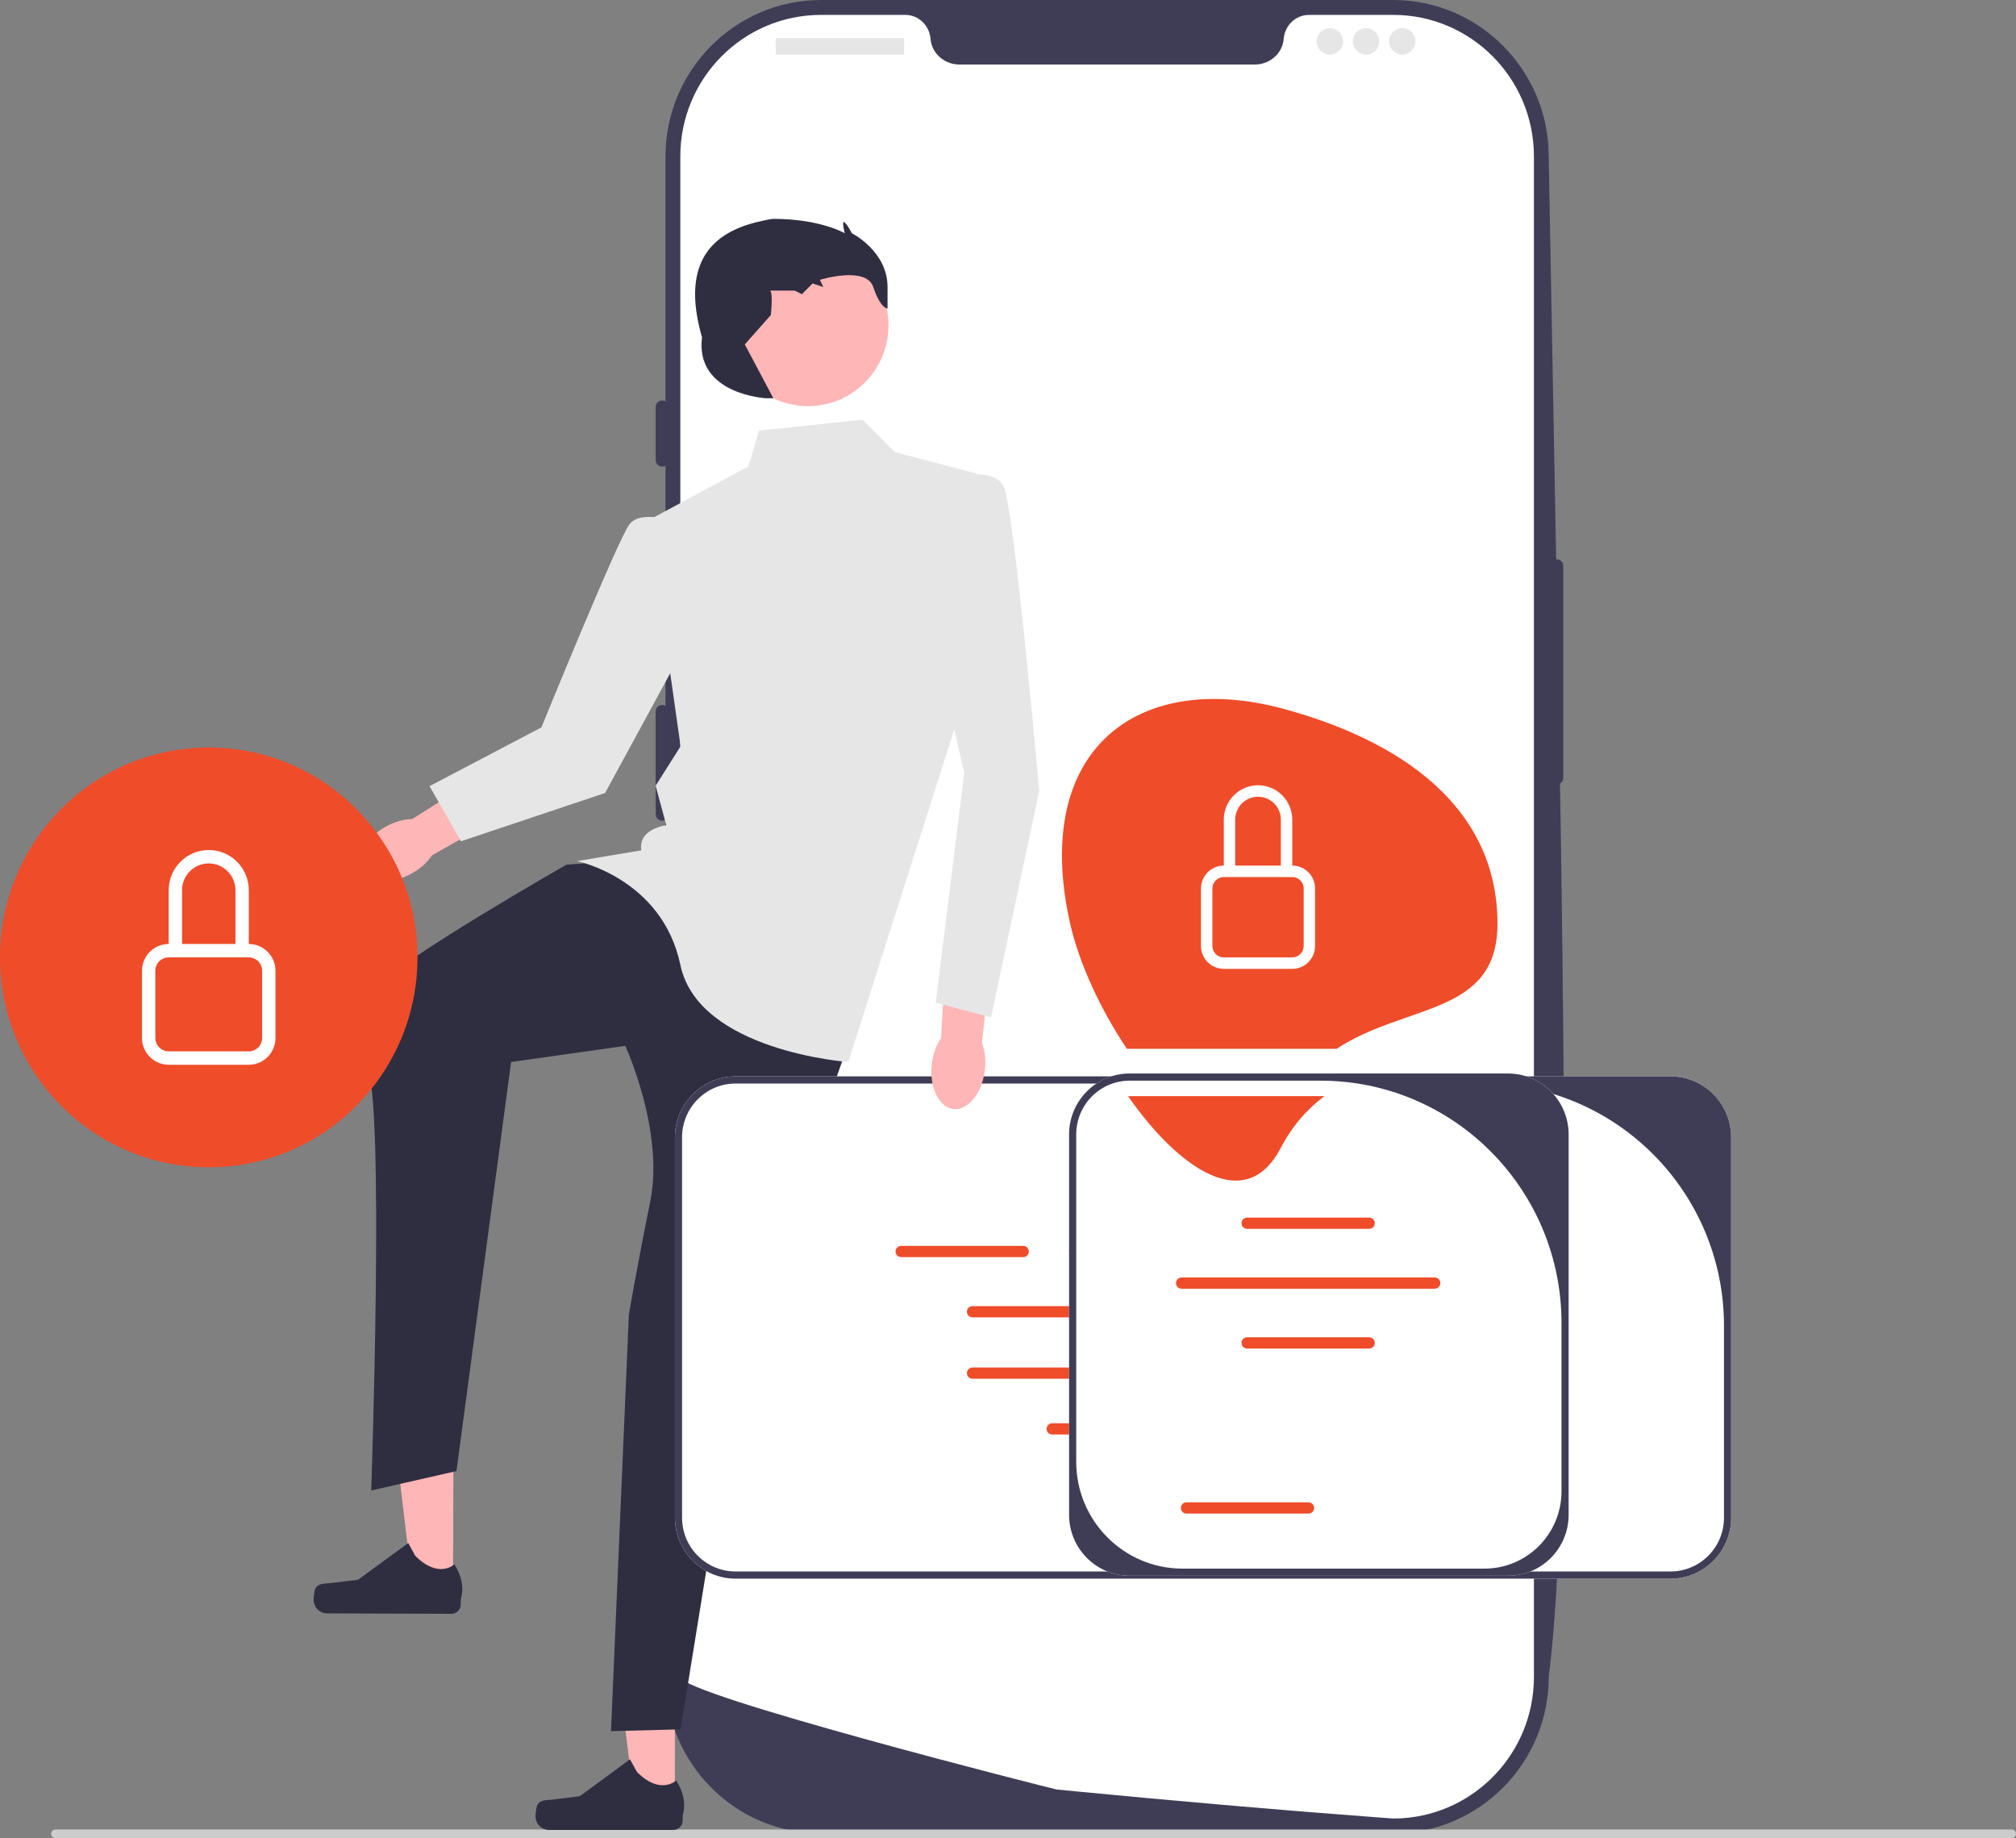 <svg width="215" height="196" viewBox="0 0 215 196" fill="none" xmlns="http://www.w3.org/2000/svg">
<rect x="0" y="0" width="215" height="196" fill="#808080" stroke="none"/>
<g clip-path="url(#clip0_1021_21817)">
<path d="M148.573 195.506H87.568C78.418 195.506 70.974 188.022 70.974 178.823V16.684C70.974 7.484 78.418 0 87.568 0H148.573C157.723 0 165.167 7.484 165.167 16.684C166.303 81.794 168.24 154.707 165.167 178.823C165.167 188.022 157.723 195.506 148.573 195.506L148.573 195.506V195.506Z" fill="#3F3D56"/>
<path d="M166.018 59.64C165.631 59.64 165.316 59.957 165.316 60.346V82.931C165.316 83.321 165.631 83.637 166.018 83.637C166.406 83.637 166.72 83.321 166.72 82.931V60.346C166.72 59.957 166.406 59.64 166.018 59.64Z" fill="#3F3D56"/>
<path d="M163.588 16.684V178.82C163.588 186.827 157.39 193.377 149.552 193.885H149.548C149.432 193.892 149.316 193.899 149.197 193.903C148.99 193.913 148.783 193.917 148.572 193.917C148.572 193.917 147.8 193.86 146.389 193.754C144.964 193.649 142.889 193.49 140.302 193.282C139.527 193.222 138.709 193.155 137.845 193.084C136.125 192.943 134.237 192.787 132.212 192.611C131.404 192.544 130.569 192.47 129.716 192.396C125.357 192.018 120.474 191.577 115.325 191.076C114.454 190.995 113.577 190.91 112.692 190.822C112.46 190.797 72.554 180.711 72.554 178.82V16.684C72.554 8.345 79.275 1.587 87.57 1.587H96.535C97.967 1.587 99.118 2.709 99.241 4.145C99.251 4.24 99.262 4.336 99.279 4.431C99.539 5.874 100.856 6.88 102.316 6.88H133.826C135.287 6.88 136.603 5.874 136.863 4.431C136.88 4.336 136.891 4.24 136.901 4.145C137.024 2.709 138.175 1.587 139.607 1.587H148.572C156.867 1.587 163.588 8.345 163.588 16.684H163.588Z" fill="white"/>
<path d="M70.623 42.701C70.236 42.701 69.921 43.017 69.921 43.407V49.053C69.921 49.442 70.236 49.759 70.623 49.759C71.01 49.759 71.325 49.442 71.325 49.053V43.407C71.325 43.017 71.01 42.701 70.623 42.701V42.701Z" fill="#3F3D56"/>
<path d="M70.623 59.64C70.236 59.64 69.921 59.957 69.921 60.346V71.286C69.921 71.675 70.236 71.992 70.623 71.992C71.01 71.992 71.325 71.675 71.325 71.286V60.346C71.325 59.957 71.01 59.64 70.623 59.64V59.64Z" fill="#3F3D56"/>
<path d="M70.623 75.168C70.236 75.168 69.921 75.484 69.921 75.873V86.813C69.921 87.202 70.236 87.519 70.623 87.519C71.01 87.519 71.325 87.202 71.325 86.813V75.873C71.325 75.484 71.01 75.168 70.623 75.168Z" fill="#3F3D56"/>
<path d="M96.304 4.058H82.851C82.786 4.058 82.733 4.111 82.733 4.177V5.704C82.733 5.77 82.786 5.823 82.851 5.823H96.304C96.369 5.823 96.422 5.77 96.422 5.704V4.177C96.422 4.111 96.369 4.058 96.304 4.058Z" fill="#E6E6E6"/>
<path d="M141.825 5.823C142.601 5.823 143.229 5.191 143.229 4.411C143.229 3.632 142.601 3 141.825 3C141.05 3 140.421 3.632 140.421 4.411C140.421 5.191 141.05 5.823 141.825 5.823Z" fill="#E6E6E6"/>
<path d="M145.687 5.823C146.462 5.823 147.091 5.191 147.091 4.411C147.091 3.632 146.462 3 145.687 3C144.911 3 144.283 3.632 144.283 4.411C144.283 5.191 144.911 5.823 145.687 5.823Z" fill="#E6E6E6"/>
<path d="M149.548 5.823C150.323 5.823 150.952 5.191 150.952 4.411C150.952 3.632 150.323 3 149.548 3C148.772 3 148.144 3.632 148.144 4.411C148.144 5.191 148.772 5.823 149.548 5.823Z" fill="#E6E6E6"/>
<path d="M5.447 195.545C5.447 195.797 5.649 196 5.9 196H214.547C214.798 196 215 195.797 215 195.545C215 195.292 214.798 195.089 214.547 195.089H5.9C5.649 195.089 5.447 195.292 5.447 195.545V195.545Z" fill="#CCCCCC"/>
<path d="M71.973 192.555L67.695 192.554L65.659 175.961L71.974 175.962L71.973 192.555Z" fill="#FFB6B6"/>
<path d="M57.314 192.457C57.181 192.683 57.11 193.411 57.11 193.673C57.11 194.479 57.761 195.133 58.563 195.133H71.813C72.36 195.133 72.804 194.687 72.804 194.137V193.582C72.804 193.582 73.459 191.915 72.11 189.861C72.11 189.861 70.433 191.47 67.926 188.95L67.187 187.604L61.837 191.537L58.872 191.904C58.223 191.985 57.648 191.892 57.314 192.457H57.314V192.457H57.314Z" fill="#2F2E41"/>
<path d="M48.311 169.508L44.032 169.494L42.049 152.895L48.364 152.915L48.311 169.508Z" fill="#FFB6B6"/>
<path d="M33.652 169.364C33.518 169.589 33.446 170.317 33.445 170.579C33.442 171.385 34.09 172.041 34.892 172.044L48.143 172.086C48.69 172.088 49.135 171.643 49.137 171.093L49.139 170.538C49.139 170.538 49.799 168.874 48.456 166.815C48.456 166.815 46.774 168.418 44.276 165.89L43.541 164.542L38.178 168.458L35.212 168.816C34.563 168.894 33.988 168.8 33.652 169.364H33.652V169.364Z" fill="#2F2E41"/>
<path d="M65.733 91.822L60.405 92.204C60.405 92.204 42.369 102.514 40.847 104.81C39.325 107.105 37.232 110.357 39.134 113.801C41.037 117.244 39.589 158.936 39.589 158.936L48.681 156.868L54.507 113.247L66.684 111.525C66.684 111.525 70.87 120.605 69.348 128.117C67.826 135.628 67.064 140.22 67.064 140.22L65.162 184.6L72.582 184.409L79.242 143.28L90.658 110.76L75.817 93.161L65.733 91.822Z" fill="#2F2E41"/>
<path d="M91.99 44.763L80.954 45.911L79.813 49.737L69.158 55.476L72.583 79.579L69.919 83.787L71.06 87.996C71.06 87.996 68.016 88.379 68.397 90.674L61.547 91.822C61.547 91.822 70.632 93.687 72.559 102.893C74.485 112.099 90.468 113.247 90.468 113.247L103.026 73.84L104.168 50.502L95.415 48.206L91.99 44.763Z" fill="#E6E6E6"/>
<path d="M86.174 43.311C90.912 43.311 94.753 39.45 94.753 34.686C94.753 29.923 90.912 26.061 86.174 26.061C81.436 26.061 77.595 29.923 77.595 34.686C77.595 39.45 81.436 43.311 86.174 43.311Z" fill="#FFB6B6"/>
<path d="M81.715 42.468C81.715 42.468 74.105 42.085 74.866 35.964C72.982 29.445 74.649 25.212 80.574 23.721C80.574 23.721 82.096 23.338 82.477 23.338C87.482 23.338 90.087 24.869 90.087 24.869C90.087 24.869 89.707 23.353 90.087 23.728C90.468 24.103 90.848 24.869 90.848 24.869C90.848 24.869 94.654 26.782 94.654 30.607C94.654 34.433 94.654 32.903 94.654 32.903C94.654 32.903 93.893 32.903 93.132 30.607C92.371 28.312 87.443 29.842 87.443 29.842L87.804 30.607L86.662 30.225L85.521 31.372L84.76 30.99C84.76 30.99 81.715 30.99 82.096 30.99C82.477 30.99 82.211 33.59 82.211 33.59L79.432 36.729L82.477 42.468H81.715Z" fill="#2F2E41"/>
<path d="M41.167 88.131C39 89.32 37.854 91.407 38.606 92.794C39.359 94.18 41.725 94.34 43.892 93.151C44.84 92.631 45.593 91.938 46.077 91.207L55.194 86.054L52.698 81.804L43.975 87.335C43.102 87.349 42.115 87.611 41.167 88.131H41.167Z" fill="#FFB6B6"/>
<path d="M71.914 55.654C71.914 55.654 68.34 54.286 67.109 55.933C65.877 57.58 57.742 77.563 57.742 77.563L45.807 83.83L49.163 89.706L64.532 84.561L74.673 65.916L71.914 55.654V55.654Z" fill="#E6E6E6"/>
<path d="M184.619 121.281V161.835C184.619 165.422 181.717 168.339 178.15 168.339H78.448C74.881 168.339 71.979 165.422 71.979 161.835V121.281C71.979 117.694 74.881 114.777 78.448 114.777H178.15C181.717 114.777 184.619 117.694 184.619 121.281Z" fill="white"/>
<path d="M184.619 121.281V161.835C184.619 165.422 181.717 168.339 178.15 168.339H78.448C74.881 168.339 71.979 165.422 71.979 161.835V121.281C71.979 117.694 74.881 114.777 78.448 114.777H178.15C181.717 114.777 184.619 117.694 184.619 121.281ZM178.15 167.574C181.303 167.574 183.858 165.005 183.858 161.835V141.389C183.858 127.114 172.348 115.542 158.149 115.542H78.448C75.296 115.542 72.74 118.111 72.74 121.281V161.835C72.74 165.005 75.296 167.574 78.448 167.574H178.15Z" fill="#3F3D56"/>
<path d="M116.735 139.278H103.712C103.384 139.278 103.117 139.547 103.117 139.877C103.117 140.207 103.384 140.476 103.712 140.476H116.735C117.063 140.476 117.33 140.207 117.33 139.877C117.33 139.547 117.063 139.278 116.735 139.278Z" fill="#EF4C29"/>
<path d="M136.523 139.278H123.5C123.172 139.278 122.905 139.547 122.905 139.877C122.905 140.207 123.172 140.476 123.5 140.476H136.523C136.851 140.476 137.118 140.207 137.118 139.877C137.118 139.547 136.851 139.278 136.523 139.278Z" fill="#EF4C29"/>
<path d="M116.735 145.823H103.712C103.384 145.823 103.117 146.091 103.117 146.421C103.117 146.751 103.384 147.02 103.712 147.02H116.735C117.063 147.02 117.33 146.751 117.33 146.421C117.33 146.091 117.063 145.823 116.735 145.823Z" fill="#EF4C29"/>
<path d="M136.523 145.823H123.5C123.172 145.823 122.905 146.091 122.905 146.421C122.905 146.751 123.172 147.02 123.5 147.02H136.523C136.851 147.02 137.118 146.751 137.118 146.421C137.118 146.091 136.851 145.823 136.523 145.823Z" fill="#EF4C29"/>
<path d="M156.906 146.421C156.906 146.091 156.639 145.823 156.311 145.823H143.288C142.96 145.823 142.693 146.091 142.693 146.421C142.693 146.751 142.96 147.02 143.288 147.02H156.311C156.639 147.02 156.906 146.751 156.906 146.421Z" fill="#EF4C29"/>
<path d="M109.124 134.052C109.452 134.052 109.719 133.784 109.719 133.454C109.719 133.124 109.452 132.855 109.124 132.855H96.101C95.773 132.855 95.506 133.124 95.506 133.454C95.506 133.784 95.773 134.052 96.101 134.052H109.124Z" fill="#EF4C29"/>
<path d="M147.474 133.809H160.497C160.825 133.809 161.092 133.54 161.092 133.21C161.092 132.88 160.825 132.612 160.497 132.612H147.474C147.146 132.612 146.879 132.88 146.879 133.21C146.879 133.54 147.146 133.809 147.474 133.809Z" fill="#EF4C29"/>
<path d="M114.61 133.935H141.608C141.936 133.935 142.203 133.666 142.203 133.336C142.203 133.006 141.936 132.738 141.608 132.738H114.61C114.281 132.738 114.014 133.006 114.014 133.336C114.014 133.666 114.281 133.935 114.61 133.935Z" fill="#EF4C29"/>
<path d="M125.233 151.769H112.21C111.882 151.769 111.615 152.037 111.615 152.368C111.615 152.698 111.882 152.966 112.21 152.966H125.233C125.561 152.966 125.828 152.698 125.828 152.368C125.828 152.037 125.561 151.769 125.233 151.769Z" fill="#EF4C29"/>
<path d="M167.29 120.975V161.529C167.29 165.116 164.388 168.033 160.821 168.033H120.483C116.916 168.033 114.014 165.116 114.014 161.529V120.975C114.014 117.388 116.916 114.471 120.483 114.471H160.821C164.388 114.471 167.29 117.388 167.29 120.975Z" fill="white"/>
<path d="M167.29 120.975V161.529C167.29 165.116 164.388 168.033 160.821 168.033H120.483C116.916 168.033 114.014 165.116 114.014 161.529V120.975C114.014 117.388 116.916 114.471 120.483 114.471H160.821C164.388 114.471 167.29 117.388 167.29 120.975ZM158.318 167.268C162.853 167.268 166.529 163.573 166.529 159.014V141.083C166.529 126.808 155.019 115.236 140.82 115.236H120.483C117.331 115.236 114.775 117.805 114.775 120.975V155.871C114.775 162.166 119.851 167.268 126.111 167.268H158.318V167.268H158.318V167.268Z" fill="#3F3D56"/>
<path d="M146.022 131.034H132.999C132.671 131.034 132.404 130.765 132.404 130.435C132.404 130.105 132.671 129.837 132.999 129.837H146.022C146.35 129.837 146.617 130.105 146.617 130.435C146.617 130.765 146.35 131.034 146.022 131.034V131.034Z" fill="#EF4C29"/>
<path d="M146.022 143.798H132.999C132.671 143.798 132.404 143.53 132.404 143.2C132.404 142.87 132.671 142.601 132.999 142.601H146.022C146.35 142.601 146.617 142.87 146.617 143.2C146.617 143.53 146.35 143.798 146.022 143.798V143.798Z" fill="#EF4C29"/>
<path d="M139.552 161.398H126.53C126.202 161.398 125.935 161.129 125.935 160.799C125.935 160.469 126.202 160.201 126.53 160.201H139.552C139.881 160.201 140.148 160.469 140.148 160.799C140.148 161.129 139.881 161.398 139.552 161.398V161.398Z" fill="#EF4C29"/>
<path d="M153.01 137.42H126.011C125.683 137.42 125.416 137.152 125.416 136.822C125.416 136.492 125.683 136.223 126.011 136.223H153.01C153.338 136.223 153.605 136.492 153.605 136.822C153.605 137.152 153.338 137.42 153.01 137.42V137.42V137.42Z" fill="#EF4C29"/>
<path d="M159.701 98.502C159.701 85.851 149.065 78.892 136.916 75.596C121.34 71.369 109.933 79.921 114.132 98.502C115.084 102.714 117.36 107.632 120.177 111.84H142.536C150.004 106.951 159.701 108.322 159.701 98.502H159.701Z" fill="#EF4C29"/>
<path d="M136.582 122.418C137.854 119.981 139.466 118.222 141.243 116.883H120.301C125.691 124.624 132.839 129.592 136.582 122.418Z" fill="#EF4C29"/>
<path d="M134.165 84.959C135.51 84.959 136.599 86.055 136.599 87.406V92.301H131.731V87.406C131.731 86.055 132.821 84.959 134.165 84.959V84.959ZM137.817 92.301V87.406C137.817 85.379 136.182 83.735 134.165 83.735C132.149 83.735 130.514 85.379 130.514 87.406V92.301C129.169 92.301 128.08 93.397 128.08 94.749V100.867C128.08 102.218 129.169 103.314 130.514 103.314H137.817C139.161 103.314 140.251 102.218 140.251 100.867V94.749C140.251 93.397 139.161 92.301 137.817 92.301H137.817ZM130.514 93.525H137.817C138.489 93.525 139.034 94.073 139.034 94.749V100.867C139.034 101.543 138.489 102.091 137.817 102.091H130.514C129.842 102.091 129.297 101.543 129.297 100.867V94.749C129.297 94.073 129.842 93.525 130.514 93.525V93.525Z" fill="white"/>
<path d="M99.379 113.455C99.085 115.919 100.112 118.068 101.671 118.256C103.231 118.444 104.733 116.599 105.026 114.135C105.155 113.056 105.03 112.038 104.719 111.218L105.832 100.762L100.941 100.341L100.362 110.694C99.867 111.416 99.507 112.376 99.379 113.455V113.455Z" fill="#FFB6B6"/>
<path d="M100.552 51.076C100.552 51.076 105.88 49.545 107.021 51.841C108.163 54.137 110.827 84.361 110.827 84.361L105.689 108.487L99.791 106.934L102.835 82.448L98.649 64.084L100.552 51.076Z" fill="#E6E6E6"/>
<path d="M22.262 124.472C34.556 124.472 44.523 114.452 44.523 102.091C44.523 89.73 34.556 79.709 22.262 79.709C9.967 79.709 0 89.73 0 102.091C0 114.452 9.967 124.472 22.262 124.472Z" fill="#EF4C29"/>
<path d="M22.262 92.071C23.834 92.071 25.109 93.353 25.109 94.934V100.659H19.414V94.934C19.414 93.353 20.689 92.071 22.262 92.071V92.071ZM26.533 100.659V94.934C26.533 92.562 24.62 90.639 22.262 90.639C19.903 90.639 17.991 92.562 17.991 94.934V100.659C16.418 100.659 15.143 101.941 15.143 103.522V110.679C15.143 112.26 16.418 113.542 17.991 113.542H26.533C28.105 113.542 29.38 112.26 29.38 110.679V103.522C29.38 101.941 28.105 100.659 26.533 100.659H26.533V100.659ZM17.991 102.09H26.533C27.319 102.09 27.956 102.731 27.956 103.522V110.679C27.956 111.469 27.319 112.11 26.533 112.11H17.991C17.204 112.11 16.567 111.469 16.567 110.679V103.522C16.567 102.731 17.204 102.09 17.991 102.09V102.09Z" fill="white"/>
</g>
<defs>
<clipPath id="clip0_1021_21817">
<rect width="215" height="196" fill="white"/>
</clipPath>
</defs>
</svg>
